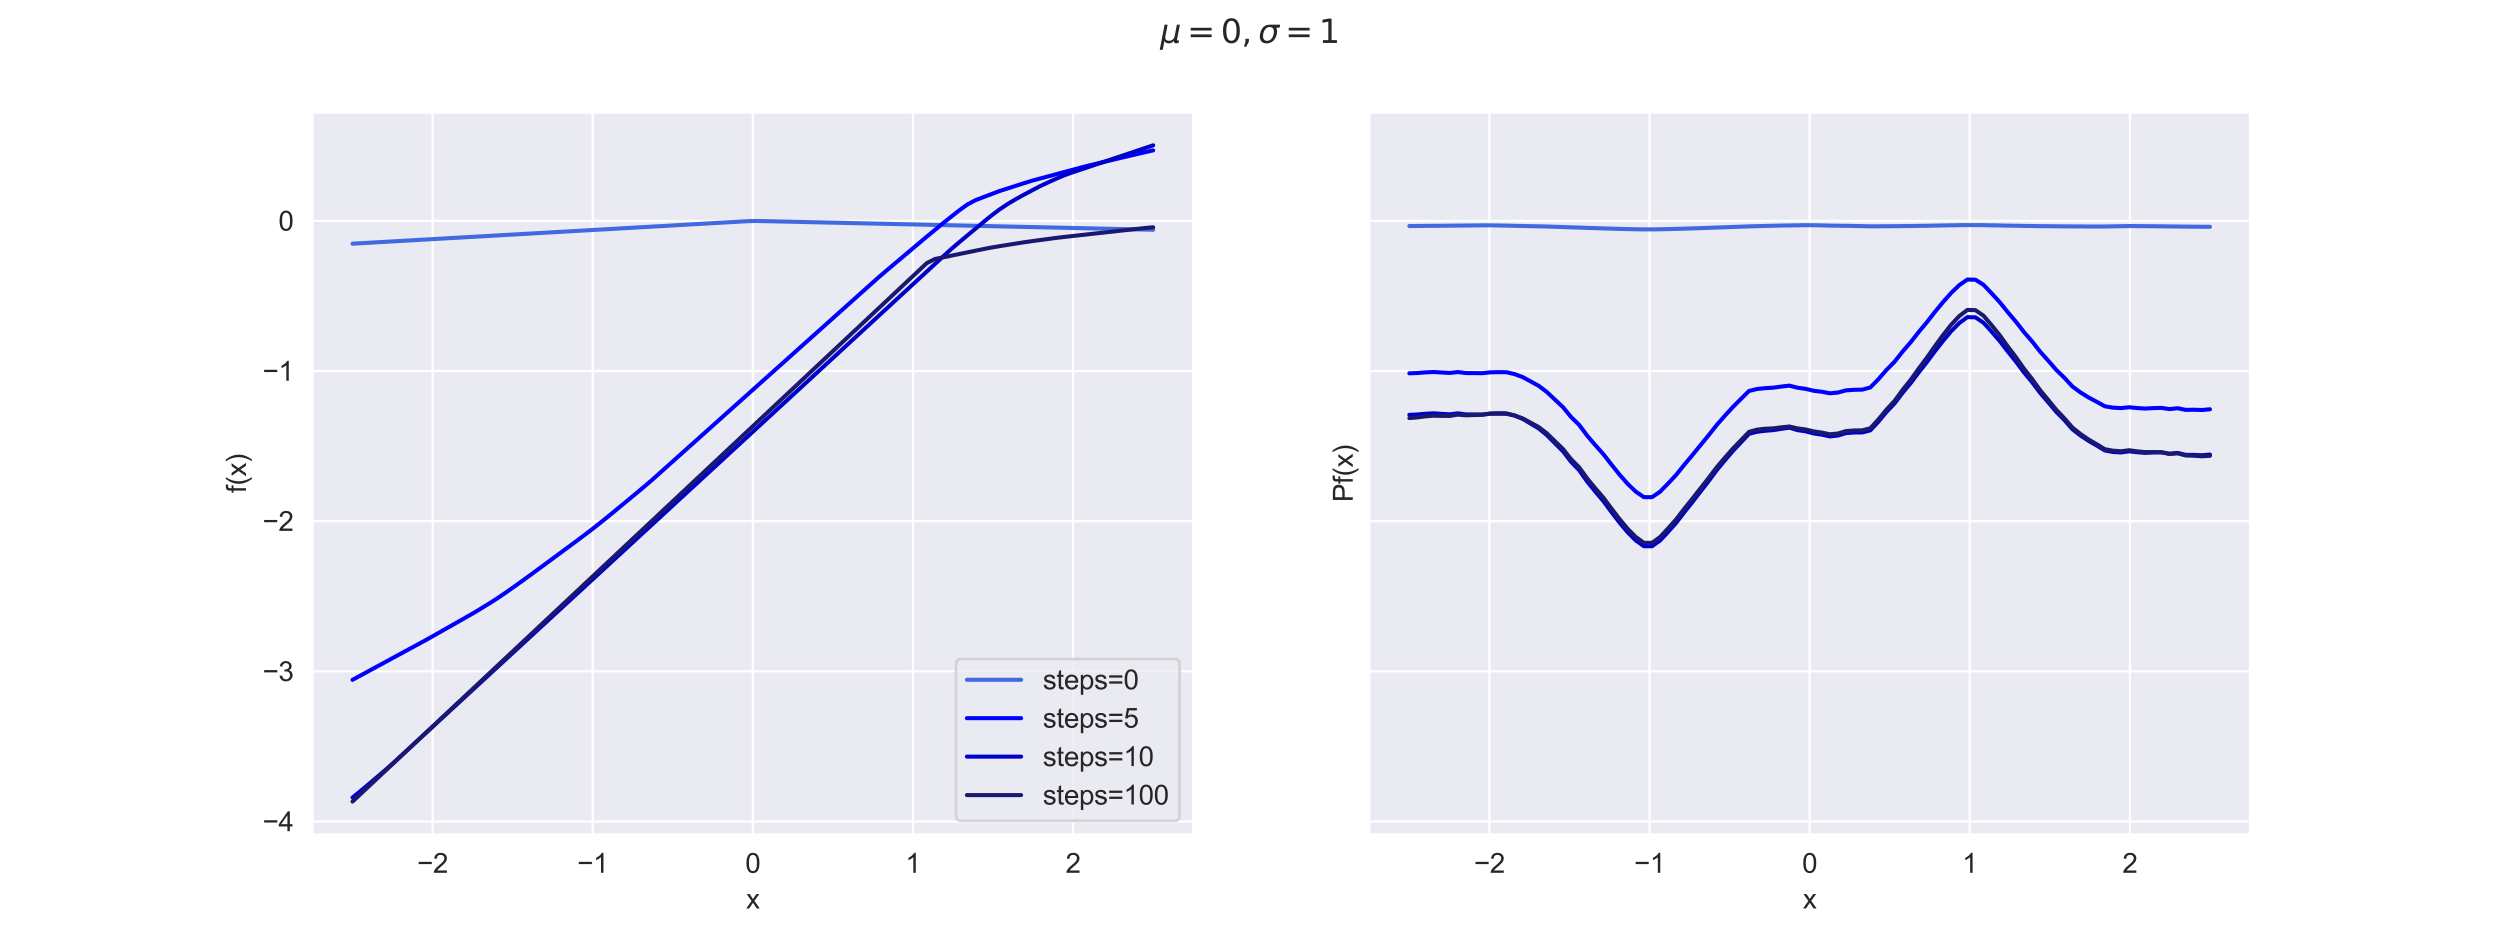 <?xml version="1.0" encoding="utf-8" standalone="no"?>
<!DOCTYPE svg PUBLIC "-//W3C//DTD SVG 1.1//EN"
  "http://www.w3.org/Graphics/SVG/1.1/DTD/svg11.dtd">
<svg xmlns:xlink="http://www.w3.org/1999/xlink" width="921.6pt" height="345.6pt" viewBox="0 0 921.6 345.6" xmlns="http://www.w3.org/2000/svg" version="1.1">
 <defs>
  <style type="text/css">*{stroke-linejoin: round; stroke-linecap: butt}</style>
 </defs>
 <g id="figure_1">
  <g id="patch_1">
   <path d="M 0 345.6 
L 921.6 345.6 
L 921.6 0 
L 0 0 
z
" style="fill: #ffffff"/>
  </g>
  <g id="axes_1">
   <g id="patch_2">
    <path d="M 115.2 307.584 
L 439.855 307.584 
L 439.855 41.472 
L 115.2 41.472 
z
" style="fill: #eaeaf2"/>
   </g>
   <g id="matplotlib.axis_1">
    <g id="xtick_1">
     <g id="line2d_1">
      <path d="M 159.471 307.584 
L 159.471 41.472 
" clip-path="url(#pb5123f10b3)" style="fill: none; stroke: #ffffff; stroke-width: 0.8; stroke-linecap: round"/>
     </g>
     <g id="text_1">
      <!-- −2 -->
      <g style="fill: #262626" transform="translate(153.77 321.742) scale(0.1 -0.1)">
       <defs>
        <path id="ArialMT-2212" d="M 3381 1997 
L 356 1997 
L 356 2522 
L 3381 2522 
L 3381 1997 
z
" transform="scale(0.016)"/>
        <path id="ArialMT-32" d="M 3222 541 
L 3222 0 
L 194 0 
Q 188 203 259 391 
Q 375 700 629 1000 
Q 884 1300 1366 1694 
Q 2113 2306 2375 2664 
Q 2638 3022 2638 3341 
Q 2638 3675 2398 3904 
Q 2159 4134 1775 4134 
Q 1369 4134 1125 3890 
Q 881 3647 878 3216 
L 300 3275 
Q 359 3922 746 4261 
Q 1134 4600 1788 4600 
Q 2447 4600 2831 4234 
Q 3216 3869 3216 3328 
Q 3216 3053 3103 2787 
Q 2991 2522 2730 2228 
Q 2469 1934 1863 1422 
Q 1356 997 1212 845 
Q 1069 694 975 541 
L 3222 541 
z
" transform="scale(0.016)"/>
       </defs>
       <use xlink:href="#ArialMT-2212"/>
       <use xlink:href="#ArialMT-32" transform="translate(58.398 0)"/>
      </g>
     </g>
    </g>
    <g id="xtick_2">
     <g id="line2d_2">
      <path d="M 218.499 307.584 
L 218.499 41.472 
" clip-path="url(#pb5123f10b3)" style="fill: none; stroke: #ffffff; stroke-width: 0.8; stroke-linecap: round"/>
     </g>
     <g id="text_2">
      <!-- −1 -->
      <g style="fill: #262626" transform="translate(212.798 321.742) scale(0.1 -0.1)">
       <defs>
        <path id="ArialMT-31" d="M 2384 0 
L 1822 0 
L 1822 3584 
Q 1619 3391 1289 3197 
Q 959 3003 697 2906 
L 697 3450 
Q 1169 3672 1522 3987 
Q 1875 4303 2022 4600 
L 2384 4600 
L 2384 0 
z
" transform="scale(0.016)"/>
       </defs>
       <use xlink:href="#ArialMT-2212"/>
       <use xlink:href="#ArialMT-31" transform="translate(58.398 0)"/>
      </g>
     </g>
    </g>
    <g id="xtick_3">
     <g id="line2d_3">
      <path d="M 277.527 307.584 
L 277.527 41.472 
" clip-path="url(#pb5123f10b3)" style="fill: none; stroke: #ffffff; stroke-width: 0.8; stroke-linecap: round"/>
     </g>
     <g id="text_3">
      <!-- 0 -->
      <g style="fill: #262626" transform="translate(274.747 321.742) scale(0.1 -0.1)">
       <defs>
        <path id="ArialMT-30" d="M 266 2259 
Q 266 3072 433 3567 
Q 600 4063 929 4331 
Q 1259 4600 1759 4600 
Q 2128 4600 2406 4451 
Q 2684 4303 2865 4023 
Q 3047 3744 3150 3342 
Q 3253 2941 3253 2259 
Q 3253 1453 3087 958 
Q 2922 463 2592 192 
Q 2263 -78 1759 -78 
Q 1097 -78 719 397 
Q 266 969 266 2259 
z
M 844 2259 
Q 844 1131 1108 757 
Q 1372 384 1759 384 
Q 2147 384 2411 759 
Q 2675 1134 2675 2259 
Q 2675 3391 2411 3762 
Q 2147 4134 1753 4134 
Q 1366 4134 1134 3806 
Q 844 3388 844 2259 
z
" transform="scale(0.016)"/>
       </defs>
       <use xlink:href="#ArialMT-30"/>
      </g>
     </g>
    </g>
    <g id="xtick_4">
     <g id="line2d_4">
      <path d="M 336.555 307.584 
L 336.555 41.472 
" clip-path="url(#pb5123f10b3)" style="fill: none; stroke: #ffffff; stroke-width: 0.8; stroke-linecap: round"/>
     </g>
     <g id="text_4">
      <!-- 1 -->
      <g style="fill: #262626" transform="translate(333.775 321.742) scale(0.1 -0.1)">
       <use xlink:href="#ArialMT-31"/>
      </g>
     </g>
    </g>
    <g id="xtick_5">
     <g id="line2d_5">
      <path d="M 395.583 307.584 
L 395.583 41.472 
" clip-path="url(#pb5123f10b3)" style="fill: none; stroke: #ffffff; stroke-width: 0.8; stroke-linecap: round"/>
     </g>
     <g id="text_5">
      <!-- 2 -->
      <g style="fill: #262626" transform="translate(392.803 321.742) scale(0.1 -0.1)">
       <use xlink:href="#ArialMT-32"/>
      </g>
     </g>
    </g>
    <g id="text_6">
     <!-- x -->
     <g style="fill: #262626" transform="translate(275.027 334.887) scale(0.1 -0.1)">
      <defs>
       <path id="ArialMT-78" d="M 47 0 
L 1259 1725 
L 138 3319 
L 841 3319 
L 1350 2541 
Q 1494 2319 1581 2169 
Q 1719 2375 1834 2534 
L 2394 3319 
L 3066 3319 
L 1919 1756 
L 3153 0 
L 2463 0 
L 1781 1031 
L 1600 1309 
L 728 0 
L 47 0 
z
" transform="scale(0.016)"/>
      </defs>
      <use xlink:href="#ArialMT-78"/>
     </g>
    </g>
   </g>
   <g id="matplotlib.axis_2">
    <g id="ytick_1">
     <g id="line2d_6">
      <path d="M 115.2 302.832 
L 439.855 302.832 
" clip-path="url(#pb5123f10b3)" style="fill: none; stroke: #ffffff; stroke-width: 0.8; stroke-linecap: round"/>
     </g>
     <g id="text_7">
      <!-- −4 -->
      <g style="fill: #262626" transform="translate(96.798 306.411) scale(0.1 -0.1)">
       <defs>
        <path id="ArialMT-34" d="M 2069 0 
L 2069 1097 
L 81 1097 
L 81 1613 
L 2172 4581 
L 2631 4581 
L 2631 1613 
L 3250 1613 
L 3250 1097 
L 2631 1097 
L 2631 0 
L 2069 0 
z
M 2069 1613 
L 2069 3678 
L 634 1613 
L 2069 1613 
z
" transform="scale(0.016)"/>
       </defs>
       <use xlink:href="#ArialMT-2212"/>
       <use xlink:href="#ArialMT-34" transform="translate(58.398 0)"/>
      </g>
     </g>
    </g>
    <g id="ytick_2">
     <g id="line2d_7">
      <path d="M 115.2 247.481 
L 439.855 247.481 
" clip-path="url(#pb5123f10b3)" style="fill: none; stroke: #ffffff; stroke-width: 0.8; stroke-linecap: round"/>
     </g>
     <g id="text_8">
      <!-- −3 -->
      <g style="fill: #262626" transform="translate(96.798 251.06) scale(0.1 -0.1)">
       <defs>
        <path id="ArialMT-33" d="M 269 1209 
L 831 1284 
Q 928 806 1161 595 
Q 1394 384 1728 384 
Q 2125 384 2398 659 
Q 2672 934 2672 1341 
Q 2672 1728 2419 1979 
Q 2166 2231 1775 2231 
Q 1616 2231 1378 2169 
L 1441 2663 
Q 1497 2656 1531 2656 
Q 1891 2656 2178 2843 
Q 2466 3031 2466 3422 
Q 2466 3731 2256 3934 
Q 2047 4138 1716 4138 
Q 1388 4138 1169 3931 
Q 950 3725 888 3313 
L 325 3413 
Q 428 3978 793 4289 
Q 1159 4600 1703 4600 
Q 2078 4600 2393 4439 
Q 2709 4278 2876 4000 
Q 3044 3722 3044 3409 
Q 3044 3113 2884 2869 
Q 2725 2625 2413 2481 
Q 2819 2388 3044 2092 
Q 3269 1797 3269 1353 
Q 3269 753 2831 336 
Q 2394 -81 1725 -81 
Q 1122 -81 723 278 
Q 325 638 269 1209 
z
" transform="scale(0.016)"/>
       </defs>
       <use xlink:href="#ArialMT-2212"/>
       <use xlink:href="#ArialMT-33" transform="translate(58.398 0)"/>
      </g>
     </g>
    </g>
    <g id="ytick_3">
     <g id="line2d_8">
      <path d="M 115.2 192.129 
L 439.855 192.129 
" clip-path="url(#pb5123f10b3)" style="fill: none; stroke: #ffffff; stroke-width: 0.8; stroke-linecap: round"/>
     </g>
     <g id="text_9">
      <!-- −2 -->
      <g style="fill: #262626" transform="translate(96.798 195.708) scale(0.1 -0.1)">
       <use xlink:href="#ArialMT-2212"/>
       <use xlink:href="#ArialMT-32" transform="translate(58.398 0)"/>
      </g>
     </g>
    </g>
    <g id="ytick_4">
     <g id="line2d_9">
      <path d="M 115.2 136.777 
L 439.855 136.777 
" clip-path="url(#pb5123f10b3)" style="fill: none; stroke: #ffffff; stroke-width: 0.8; stroke-linecap: round"/>
     </g>
     <g id="text_10">
      <!-- −1 -->
      <g style="fill: #262626" transform="translate(96.798 140.356) scale(0.1 -0.1)">
       <use xlink:href="#ArialMT-2212"/>
       <use xlink:href="#ArialMT-31" transform="translate(58.398 0)"/>
      </g>
     </g>
    </g>
    <g id="ytick_5">
     <g id="line2d_10">
      <path d="M 115.2 81.426 
L 439.855 81.426 
" clip-path="url(#pb5123f10b3)" style="fill: none; stroke: #ffffff; stroke-width: 0.8; stroke-linecap: round"/>
     </g>
     <g id="text_11">
      <!-- 0 -->
      <g style="fill: #262626" transform="translate(102.639 85.005) scale(0.1 -0.1)">
       <use xlink:href="#ArialMT-30"/>
      </g>
     </g>
    </g>
    <g id="text_12">
     <!-- f(x) -->
     <g style="fill: #262626" transform="translate(90.694 181.747) rotate(-90) scale(0.1 -0.1)">
      <defs>
       <path id="ArialMT-66" d="M 556 0 
L 556 2881 
L 59 2881 
L 59 3319 
L 556 3319 
L 556 3672 
Q 556 4006 616 4169 
Q 697 4388 901 4523 
Q 1106 4659 1475 4659 
Q 1713 4659 2000 4603 
L 1916 4113 
Q 1741 4144 1584 4144 
Q 1328 4144 1222 4034 
Q 1116 3925 1116 3625 
L 1116 3319 
L 1763 3319 
L 1763 2881 
L 1116 2881 
L 1116 0 
L 556 0 
z
" transform="scale(0.016)"/>
       <path id="ArialMT-28" d="M 1497 -1347 
Q 1031 -759 709 28 
Q 388 816 388 1659 
Q 388 2403 628 3084 
Q 909 3875 1497 4659 
L 1900 4659 
Q 1522 4009 1400 3731 
Q 1209 3300 1100 2831 
Q 966 2247 966 1656 
Q 966 153 1900 -1347 
L 1497 -1347 
z
" transform="scale(0.016)"/>
       <path id="ArialMT-29" d="M 791 -1347 
L 388 -1347 
Q 1322 153 1322 1656 
Q 1322 2244 1188 2822 
Q 1081 3291 891 3722 
Q 769 4003 388 4659 
L 791 4659 
Q 1378 3875 1659 3084 
Q 1900 2403 1900 1659 
Q 1900 816 1576 28 
Q 1253 -759 791 -1347 
z
" transform="scale(0.016)"/>
      </defs>
      <use xlink:href="#ArialMT-66"/>
      <use xlink:href="#ArialMT-28" transform="translate(27.783 0)"/>
      <use xlink:href="#ArialMT-78" transform="translate(61.084 0)"/>
      <use xlink:href="#ArialMT-29" transform="translate(111.084 0)"/>
     </g>
    </g>
   </g>
   <g id="line2d_11">
    <path d="M 129.957 89.832 
L 132.938 89.662 
L 135.919 89.492 
L 138.901 89.322 
L 141.882 89.153 
L 144.863 88.983 
L 147.844 88.813 
L 150.826 88.643 
L 153.807 88.473 
L 156.788 88.304 
L 159.769 88.134 
L 162.75 87.964 
L 165.732 87.794 
L 168.713 87.624 
L 171.694 87.454 
L 174.675 87.285 
L 177.656 87.115 
L 180.638 86.945 
L 183.619 86.775 
L 186.6 86.605 
L 189.581 86.435 
L 192.563 86.266 
L 195.544 86.096 
L 198.525 85.926 
L 201.506 85.756 
L 204.487 85.586 
L 207.469 85.417 
L 210.45 85.247 
L 213.431 85.077 
L 216.412 84.907 
L 219.394 84.737 
L 222.375 84.567 
L 225.356 84.398 
L 228.337 84.228 
L 231.318 84.058 
L 234.3 83.888 
L 237.281 83.718 
L 240.262 83.549 
L 243.243 83.379 
L 246.224 83.209 
L 249.206 83.039 
L 252.187 82.869 
L 255.168 82.699 
L 258.149 82.53 
L 261.131 82.36 
L 264.112 82.19 
L 267.093 82.02 
L 270.074 81.85 
L 273.055 81.68 
L 276.037 81.511 
L 279.018 81.459 
L 281.999 81.525 
L 284.98 81.591 
L 287.962 81.657 
L 290.943 81.723 
L 293.924 81.789 
L 296.905 81.855 
L 299.886 81.922 
L 302.868 81.988 
L 305.849 82.054 
L 308.83 82.12 
L 311.811 82.186 
L 314.792 82.252 
L 317.774 82.318 
L 320.755 82.384 
L 323.736 82.45 
L 326.717 82.517 
L 329.699 82.583 
L 332.68 82.649 
L 335.661 82.715 
L 338.642 82.781 
L 341.623 82.847 
L 344.605 82.913 
L 347.586 82.979 
L 350.567 83.045 
L 353.548 83.112 
L 356.53 83.178 
L 359.511 83.244 
L 362.492 83.31 
L 365.473 83.376 
L 368.454 83.442 
L 371.436 83.508 
L 374.417 83.574 
L 377.398 83.64 
L 380.379 83.707 
L 383.36 83.773 
L 386.342 83.839 
L 389.323 83.905 
L 392.304 83.971 
L 395.285 84.037 
L 398.267 84.103 
L 401.248 84.169 
L 404.229 84.235 
L 407.21 84.302 
L 410.191 84.368 
L 413.173 84.434 
L 416.154 84.5 
L 419.135 84.566 
L 422.116 84.632 
L 425.098 84.698 
" clip-path="url(#pb5123f10b3)" style="fill: none; stroke: #4169e1; stroke-width: 1.5; stroke-linecap: round"/>
   </g>
   <g id="line2d_12">
    <path d="M 129.957 250.605 
L 132.938 248.991 
L 135.919 247.376 
L 138.901 245.76 
L 141.882 244.143 
L 144.863 242.526 
L 147.844 240.91 
L 150.826 239.293 
L 153.807 237.677 
L 156.788 236.06 
L 159.769 234.392 
L 162.75 232.699 
L 165.732 231.006 
L 168.713 229.313 
L 171.694 227.619 
L 174.675 225.924 
L 177.656 224.117 
L 180.638 222.288 
L 183.619 220.369 
L 186.6 218.348 
L 189.581 216.244 
L 192.563 214.108 
L 195.544 211.953 
L 198.525 209.757 
L 201.506 207.561 
L 204.487 205.366 
L 207.469 203.17 
L 210.45 200.974 
L 213.431 198.765 
L 216.412 196.521 
L 219.394 194.219 
L 222.375 191.86 
L 225.356 189.438 
L 228.337 186.98 
L 231.318 184.522 
L 234.3 182.052 
L 237.281 179.561 
L 240.262 177.023 
L 243.243 174.357 
L 246.224 171.69 
L 249.206 169.023 
L 252.187 166.357 
L 255.168 163.69 
L 258.149 161.023 
L 261.131 158.357 
L 264.112 155.69 
L 267.093 153.023 
L 270.074 150.356 
L 273.055 147.69 
L 276.037 145.023 
L 279.018 142.356 
L 281.999 139.69 
L 284.98 137.023 
L 287.962 134.356 
L 290.943 131.69 
L 293.924 129.023 
L 296.905 126.356 
L 299.886 123.69 
L 302.868 121.023 
L 305.849 118.356 
L 308.83 115.69 
L 311.811 113.023 
L 314.792 110.356 
L 317.774 107.689 
L 320.755 105.023 
L 323.736 102.356 
L 326.717 99.811 
L 329.699 97.299 
L 332.68 94.786 
L 335.661 92.274 
L 338.642 89.761 
L 341.623 87.249 
L 344.605 84.791 
L 347.586 82.338 
L 350.567 79.946 
L 353.548 77.6 
L 356.53 75.446 
L 359.511 73.84 
L 362.492 72.679 
L 365.473 71.553 
L 368.454 70.427 
L 371.436 69.472 
L 374.417 68.518 
L 377.398 67.564 
L 380.379 66.624 
L 383.36 65.824 
L 386.342 65.024 
L 389.323 64.223 
L 392.304 63.423 
L 395.285 62.623 
L 398.267 61.822 
L 401.248 61.041 
L 404.229 60.327 
L 407.21 59.616 
L 410.191 58.913 
L 413.173 58.21 
L 416.154 57.508 
L 419.135 56.805 
L 422.116 56.102 
L 425.098 55.432 
" clip-path="url(#pb5123f10b3)" style="fill: none; stroke: #0000ff; stroke-width: 1.5; stroke-linecap: round"/>
   </g>
   <g id="line2d_13">
    <path d="M 129.957 294.005 
L 132.938 291.562 
L 135.919 289.067 
L 138.901 286.531 
L 141.882 283.995 
L 144.863 281.369 
L 147.844 278.623 
L 150.826 275.877 
L 153.807 273.131 
L 156.788 270.384 
L 159.769 267.638 
L 162.75 264.892 
L 165.732 262.146 
L 168.713 259.4 
L 171.694 256.653 
L 174.675 253.907 
L 177.656 251.161 
L 180.638 248.415 
L 183.619 245.668 
L 186.6 242.922 
L 189.581 240.176 
L 192.563 237.43 
L 195.544 234.684 
L 198.525 231.937 
L 201.506 229.191 
L 204.487 226.445 
L 207.469 223.699 
L 210.45 220.952 
L 213.431 218.206 
L 216.412 215.46 
L 219.394 212.714 
L 222.375 209.968 
L 225.356 207.221 
L 228.337 204.475 
L 231.318 201.729 
L 234.3 198.983 
L 237.281 196.236 
L 240.262 193.49 
L 243.243 190.744 
L 246.224 187.998 
L 249.206 185.252 
L 252.187 182.505 
L 255.168 179.759 
L 258.149 177.013 
L 261.131 174.267 
L 264.112 171.52 
L 267.093 168.774 
L 270.074 166.028 
L 273.055 163.282 
L 276.037 160.536 
L 279.018 157.789 
L 281.999 155.043 
L 284.98 152.297 
L 287.962 149.551 
L 290.943 146.804 
L 293.924 144.058 
L 296.905 141.312 
L 299.886 138.566 
L 302.868 135.82 
L 305.849 133.074 
L 308.83 130.328 
L 311.811 127.582 
L 314.792 124.836 
L 317.774 122.091 
L 320.755 119.345 
L 323.736 116.599 
L 326.717 113.853 
L 329.699 111.108 
L 332.68 108.362 
L 335.661 105.616 
L 338.642 102.87 
L 341.623 100.124 
L 344.605 97.379 
L 347.586 94.633 
L 350.567 91.887 
L 353.548 89.351 
L 356.53 86.865 
L 359.511 84.38 
L 362.492 81.894 
L 365.473 79.455 
L 368.454 77.216 
L 371.436 75.232 
L 374.417 73.44 
L 377.398 71.797 
L 380.379 70.222 
L 383.36 68.647 
L 386.342 67.26 
L 389.323 65.9 
L 392.304 64.629 
L 395.285 63.574 
L 398.267 62.573 
L 401.248 61.573 
L 404.229 60.572 
L 407.21 59.572 
L 410.191 58.571 
L 413.173 57.57 
L 416.154 56.57 
L 419.135 55.569 
L 422.116 54.569 
L 425.098 53.568 
" clip-path="url(#pb5123f10b3)" style="fill: none; stroke: #0000cd; stroke-width: 1.5; stroke-linecap: round"/>
   </g>
   <g id="line2d_14">
    <path d="M 129.957 295.488 
L 132.938 292.693 
L 135.919 289.897 
L 138.901 287.102 
L 141.882 284.306 
L 144.863 281.511 
L 147.844 278.715 
L 150.826 275.92 
L 153.807 273.124 
L 156.788 270.329 
L 159.769 267.534 
L 162.75 264.738 
L 165.732 261.943 
L 168.713 259.147 
L 171.694 256.352 
L 174.675 253.556 
L 177.656 250.761 
L 180.638 247.965 
L 183.619 245.17 
L 186.6 242.375 
L 189.581 239.579 
L 192.563 236.784 
L 195.544 233.988 
L 198.525 231.193 
L 201.506 228.397 
L 204.487 225.602 
L 207.469 222.806 
L 210.45 220.011 
L 213.431 217.215 
L 216.412 214.42 
L 219.394 211.625 
L 222.375 208.829 
L 225.356 206.034 
L 228.337 203.238 
L 231.318 200.443 
L 234.3 197.647 
L 237.281 194.852 
L 240.262 192.056 
L 243.243 189.261 
L 246.224 186.466 
L 249.206 183.67 
L 252.187 180.875 
L 255.168 178.079 
L 258.149 175.284 
L 261.131 172.488 
L 264.112 169.693 
L 267.093 166.897 
L 270.074 164.102 
L 273.055 161.307 
L 276.037 158.511 
L 279.018 155.716 
L 281.999 152.92 
L 284.98 150.125 
L 287.962 147.329 
L 290.943 144.534 
L 293.924 141.738 
L 296.905 138.943 
L 299.886 136.147 
L 302.868 133.352 
L 305.849 130.557 
L 308.83 127.761 
L 311.811 124.966 
L 314.792 122.17 
L 317.774 119.375 
L 320.755 116.579 
L 323.736 113.784 
L 326.717 110.988 
L 329.699 108.193 
L 332.68 105.398 
L 335.661 102.602 
L 338.642 99.807 
L 341.623 97.011 
L 344.605 95.491 
L 347.586 94.881 
L 350.567 94.271 
L 353.548 93.661 
L 356.53 93.05 
L 359.511 92.44 
L 362.492 91.83 
L 365.473 91.252 
L 368.454 90.753 
L 371.436 90.276 
L 374.417 89.799 
L 377.398 89.322 
L 380.379 88.901 
L 383.36 88.502 
L 386.342 88.104 
L 389.323 87.705 
L 392.304 87.347 
L 395.285 87.016 
L 398.267 86.686 
L 401.248 86.355 
L 404.229 86.025 
L 407.21 85.694 
L 410.191 85.364 
L 413.173 85.033 
L 416.154 84.703 
L 419.135 84.372 
L 422.116 84.053 
L 425.098 83.786 
" clip-path="url(#pb5123f10b3)" style="fill: none; stroke: #191970; stroke-width: 1.5; stroke-linecap: round"/>
   </g>
   <g id="patch_3">
    <path d="M 115.2 307.584 
L 115.2 41.472 
" style="fill: none; stroke: #ffffff; stroke-width: 0.8; stroke-linejoin: miter; stroke-linecap: square"/>
   </g>
   <g id="patch_4">
    <path d="M 439.855 307.584 
L 439.855 41.472 
" style="fill: none; stroke: #ffffff; stroke-width: 0.8; stroke-linejoin: miter; stroke-linecap: square"/>
   </g>
   <g id="patch_5">
    <path d="M 115.2 307.584 
L 439.855 307.584 
" style="fill: none; stroke: #ffffff; stroke-width: 0.8; stroke-linejoin: miter; stroke-linecap: square"/>
   </g>
   <g id="patch_6">
    <path d="M 115.2 41.472 
L 439.855 41.472 
" style="fill: none; stroke: #ffffff; stroke-width: 0.8; stroke-linejoin: miter; stroke-linecap: square"/>
   </g>
   <g id="legend_1">
    <g id="patch_7">
     <path d="M 354.431 302.584 
L 432.855 302.584 
Q 434.855 302.584 434.855 300.584 
L 434.855 244.914 
Q 434.855 242.914 432.855 242.914 
L 354.431 242.914 
Q 352.431 242.914 352.431 244.914 
L 352.431 300.584 
Q 352.431 302.584 354.431 302.584 
z
" style="fill: #eaeaf2; opacity: 0.8; stroke: #cccccc; stroke-linejoin: miter"/>
    </g>
    <g id="line2d_15">
     <path d="M 356.431 250.601 
L 366.431 250.601 
L 376.431 250.601 
" style="fill: none; stroke: #4169e1; stroke-width: 1.5; stroke-linecap: round"/>
    </g>
    <g id="text_13">
     <!-- steps=0 -->
     <g style="fill: #262626" transform="translate(384.431 254.101) scale(0.1 -0.1)">
      <defs>
       <path id="ArialMT-73" d="M 197 991 
L 753 1078 
Q 800 744 1014 566 
Q 1228 388 1613 388 
Q 2000 388 2187 545 
Q 2375 703 2375 916 
Q 2375 1106 2209 1216 
Q 2094 1291 1634 1406 
Q 1016 1563 777 1677 
Q 538 1791 414 1992 
Q 291 2194 291 2438 
Q 291 2659 392 2848 
Q 494 3038 669 3163 
Q 800 3259 1026 3326 
Q 1253 3394 1513 3394 
Q 1903 3394 2198 3281 
Q 2494 3169 2634 2976 
Q 2775 2784 2828 2463 
L 2278 2388 
Q 2241 2644 2061 2787 
Q 1881 2931 1553 2931 
Q 1166 2931 1000 2803 
Q 834 2675 834 2503 
Q 834 2394 903 2306 
Q 972 2216 1119 2156 
Q 1203 2125 1616 2013 
Q 2213 1853 2448 1751 
Q 2684 1650 2818 1456 
Q 2953 1263 2953 975 
Q 2953 694 2789 445 
Q 2625 197 2315 61 
Q 2006 -75 1616 -75 
Q 969 -75 630 194 
Q 291 463 197 991 
z
" transform="scale(0.016)"/>
       <path id="ArialMT-74" d="M 1650 503 
L 1731 6 
Q 1494 -44 1306 -44 
Q 1000 -44 831 53 
Q 663 150 594 308 
Q 525 466 525 972 
L 525 2881 
L 113 2881 
L 113 3319 
L 525 3319 
L 525 4141 
L 1084 4478 
L 1084 3319 
L 1650 3319 
L 1650 2881 
L 1084 2881 
L 1084 941 
Q 1084 700 1114 631 
Q 1144 563 1211 522 
Q 1278 481 1403 481 
Q 1497 481 1650 503 
z
" transform="scale(0.016)"/>
       <path id="ArialMT-65" d="M 2694 1069 
L 3275 997 
Q 3138 488 2766 206 
Q 2394 -75 1816 -75 
Q 1088 -75 661 373 
Q 234 822 234 1631 
Q 234 2469 665 2931 
Q 1097 3394 1784 3394 
Q 2450 3394 2872 2941 
Q 3294 2488 3294 1666 
Q 3294 1616 3291 1516 
L 816 1516 
Q 847 969 1125 678 
Q 1403 388 1819 388 
Q 2128 388 2347 550 
Q 2566 713 2694 1069 
z
M 847 1978 
L 2700 1978 
Q 2663 2397 2488 2606 
Q 2219 2931 1791 2931 
Q 1403 2931 1139 2672 
Q 875 2413 847 1978 
z
" transform="scale(0.016)"/>
       <path id="ArialMT-70" d="M 422 -1272 
L 422 3319 
L 934 3319 
L 934 2888 
Q 1116 3141 1344 3267 
Q 1572 3394 1897 3394 
Q 2322 3394 2647 3175 
Q 2972 2956 3137 2557 
Q 3303 2159 3303 1684 
Q 3303 1175 3120 767 
Q 2938 359 2589 142 
Q 2241 -75 1856 -75 
Q 1575 -75 1351 44 
Q 1128 163 984 344 
L 984 -1272 
L 422 -1272 
z
M 931 1641 
Q 931 1000 1190 694 
Q 1450 388 1819 388 
Q 2194 388 2461 705 
Q 2728 1022 2728 1688 
Q 2728 2322 2467 2637 
Q 2206 2953 1844 2953 
Q 1484 2953 1207 2617 
Q 931 2281 931 1641 
z
" transform="scale(0.016)"/>
       <path id="ArialMT-3d" d="M 3381 2694 
L 356 2694 
L 356 3219 
L 3381 3219 
L 3381 2694 
z
M 3381 1303 
L 356 1303 
L 356 1828 
L 3381 1828 
L 3381 1303 
z
" transform="scale(0.016)"/>
      </defs>
      <use xlink:href="#ArialMT-73"/>
      <use xlink:href="#ArialMT-74" transform="translate(50 0)"/>
      <use xlink:href="#ArialMT-65" transform="translate(77.783 0)"/>
      <use xlink:href="#ArialMT-70" transform="translate(133.398 0)"/>
      <use xlink:href="#ArialMT-73" transform="translate(189.014 0)"/>
      <use xlink:href="#ArialMT-3d" transform="translate(239.014 0)"/>
      <use xlink:href="#ArialMT-30" transform="translate(297.412 0)"/>
     </g>
    </g>
    <g id="line2d_16">
     <path d="M 356.431 264.747 
L 366.431 264.747 
L 376.431 264.747 
" style="fill: none; stroke: #0000ff; stroke-width: 1.5; stroke-linecap: round"/>
    </g>
    <g id="text_14">
     <!-- steps=5 -->
     <g style="fill: #262626" transform="translate(384.431 268.247) scale(0.1 -0.1)">
      <defs>
       <path id="ArialMT-35" d="M 266 1200 
L 856 1250 
Q 922 819 1161 601 
Q 1400 384 1738 384 
Q 2144 384 2425 690 
Q 2706 997 2706 1503 
Q 2706 1984 2436 2262 
Q 2166 2541 1728 2541 
Q 1456 2541 1237 2417 
Q 1019 2294 894 2097 
L 366 2166 
L 809 4519 
L 3088 4519 
L 3088 3981 
L 1259 3981 
L 1013 2750 
Q 1425 3038 1878 3038 
Q 2478 3038 2890 2622 
Q 3303 2206 3303 1553 
Q 3303 931 2941 478 
Q 2500 -78 1738 -78 
Q 1113 -78 717 272 
Q 322 622 266 1200 
z
" transform="scale(0.016)"/>
      </defs>
      <use xlink:href="#ArialMT-73"/>
      <use xlink:href="#ArialMT-74" transform="translate(50 0)"/>
      <use xlink:href="#ArialMT-65" transform="translate(77.783 0)"/>
      <use xlink:href="#ArialMT-70" transform="translate(133.398 0)"/>
      <use xlink:href="#ArialMT-73" transform="translate(189.014 0)"/>
      <use xlink:href="#ArialMT-3d" transform="translate(239.014 0)"/>
      <use xlink:href="#ArialMT-35" transform="translate(297.412 0)"/>
     </g>
    </g>
    <g id="line2d_17">
     <path d="M 356.431 278.921 
L 366.431 278.921 
L 376.431 278.921 
" style="fill: none; stroke: #0000cd; stroke-width: 1.5; stroke-linecap: round"/>
    </g>
    <g id="text_15">
     <!-- steps=10 -->
     <g style="fill: #262626" transform="translate(384.431 282.421) scale(0.1 -0.1)">
      <use xlink:href="#ArialMT-73"/>
      <use xlink:href="#ArialMT-74" transform="translate(50 0)"/>
      <use xlink:href="#ArialMT-65" transform="translate(77.783 0)"/>
      <use xlink:href="#ArialMT-70" transform="translate(133.398 0)"/>
      <use xlink:href="#ArialMT-73" transform="translate(189.014 0)"/>
      <use xlink:href="#ArialMT-3d" transform="translate(239.014 0)"/>
      <use xlink:href="#ArialMT-31" transform="translate(297.412 0)"/>
      <use xlink:href="#ArialMT-30" transform="translate(353.027 0)"/>
     </g>
    </g>
    <g id="line2d_18">
     <path d="M 356.431 293.096 
L 366.431 293.096 
L 376.431 293.096 
" style="fill: none; stroke: #191970; stroke-width: 1.5; stroke-linecap: round"/>
    </g>
    <g id="text_16">
     <!-- steps=100 -->
     <g style="fill: #262626" transform="translate(384.431 296.596) scale(0.1 -0.1)">
      <use xlink:href="#ArialMT-73"/>
      <use xlink:href="#ArialMT-74" transform="translate(50 0)"/>
      <use xlink:href="#ArialMT-65" transform="translate(77.783 0)"/>
      <use xlink:href="#ArialMT-70" transform="translate(133.398 0)"/>
      <use xlink:href="#ArialMT-73" transform="translate(189.014 0)"/>
      <use xlink:href="#ArialMT-3d" transform="translate(239.014 0)"/>
      <use xlink:href="#ArialMT-31" transform="translate(297.412 0)"/>
      <use xlink:href="#ArialMT-30" transform="translate(353.027 0)"/>
      <use xlink:href="#ArialMT-30" transform="translate(408.643 0)"/>
     </g>
    </g>
   </g>
  </g>
  <g id="axes_2">
   <g id="patch_8">
    <path d="M 504.785 307.584 
L 829.44 307.584 
L 829.44 41.472 
L 504.785 41.472 
z
" style="fill: #eaeaf2"/>
   </g>
   <g id="matplotlib.axis_3">
    <g id="xtick_6">
     <g id="line2d_19">
      <path d="M 549.057 307.584 
L 549.057 41.472 
" clip-path="url(#p2a932db3bd)" style="fill: none; stroke: #ffffff; stroke-width: 0.8; stroke-linecap: round"/>
     </g>
     <g id="text_17">
      <!-- −2 -->
      <g style="fill: #262626" transform="translate(543.356 321.742) scale(0.1 -0.1)">
       <use xlink:href="#ArialMT-2212"/>
       <use xlink:href="#ArialMT-32" transform="translate(58.398 0)"/>
      </g>
     </g>
    </g>
    <g id="xtick_7">
     <g id="line2d_20">
      <path d="M 608.085 307.584 
L 608.085 41.472 
" clip-path="url(#p2a932db3bd)" style="fill: none; stroke: #ffffff; stroke-width: 0.8; stroke-linecap: round"/>
     </g>
     <g id="text_18">
      <!-- −1 -->
      <g style="fill: #262626" transform="translate(602.384 321.742) scale(0.1 -0.1)">
       <use xlink:href="#ArialMT-2212"/>
       <use xlink:href="#ArialMT-31" transform="translate(58.398 0)"/>
      </g>
     </g>
    </g>
    <g id="xtick_8">
     <g id="line2d_21">
      <path d="M 667.113 307.584 
L 667.113 41.472 
" clip-path="url(#p2a932db3bd)" style="fill: none; stroke: #ffffff; stroke-width: 0.8; stroke-linecap: round"/>
     </g>
     <g id="text_19">
      <!-- 0 -->
      <g style="fill: #262626" transform="translate(664.332 321.742) scale(0.1 -0.1)">
       <use xlink:href="#ArialMT-30"/>
      </g>
     </g>
    </g>
    <g id="xtick_9">
     <g id="line2d_22">
      <path d="M 726.141 307.584 
L 726.141 41.472 
" clip-path="url(#p2a932db3bd)" style="fill: none; stroke: #ffffff; stroke-width: 0.8; stroke-linecap: round"/>
     </g>
     <g id="text_20">
      <!-- 1 -->
      <g style="fill: #262626" transform="translate(723.36 321.742) scale(0.1 -0.1)">
       <use xlink:href="#ArialMT-31"/>
      </g>
     </g>
    </g>
    <g id="xtick_10">
     <g id="line2d_23">
      <path d="M 785.169 307.584 
L 785.169 41.472 
" clip-path="url(#p2a932db3bd)" style="fill: none; stroke: #ffffff; stroke-width: 0.8; stroke-linecap: round"/>
     </g>
     <g id="text_21">
      <!-- 2 -->
      <g style="fill: #262626" transform="translate(782.388 321.742) scale(0.1 -0.1)">
       <use xlink:href="#ArialMT-32"/>
      </g>
     </g>
    </g>
    <g id="text_22">
     <!-- x -->
     <g style="fill: #262626" transform="translate(664.613 334.887) scale(0.1 -0.1)">
      <use xlink:href="#ArialMT-78"/>
     </g>
    </g>
   </g>
   <g id="matplotlib.axis_4">
    <g id="ytick_6">
     <g id="line2d_24">
      <path d="M 504.785 302.832 
L 829.44 302.832 
" clip-path="url(#p2a932db3bd)" style="fill: none; stroke: #ffffff; stroke-width: 0.8; stroke-linecap: round"/>
     </g>
    </g>
    <g id="ytick_7">
     <g id="line2d_25">
      <path d="M 504.785 247.481 
L 829.44 247.481 
" clip-path="url(#p2a932db3bd)" style="fill: none; stroke: #ffffff; stroke-width: 0.8; stroke-linecap: round"/>
     </g>
    </g>
    <g id="ytick_8">
     <g id="line2d_26">
      <path d="M 504.785 192.129 
L 829.44 192.129 
" clip-path="url(#p2a932db3bd)" style="fill: none; stroke: #ffffff; stroke-width: 0.8; stroke-linecap: round"/>
     </g>
    </g>
    <g id="ytick_9">
     <g id="line2d_27">
      <path d="M 504.785 136.777 
L 829.44 136.777 
" clip-path="url(#p2a932db3bd)" style="fill: none; stroke: #ffffff; stroke-width: 0.8; stroke-linecap: round"/>
     </g>
    </g>
    <g id="ytick_10">
     <g id="line2d_28">
      <path d="M 504.785 81.426 
L 829.44 81.426 
" clip-path="url(#p2a932db3bd)" style="fill: none; stroke: #ffffff; stroke-width: 0.8; stroke-linecap: round"/>
     </g>
    </g>
    <g id="text_23">
     <!-- Pf(x) -->
     <g style="fill: #262626" transform="translate(498.681 185.082) rotate(-90) scale(0.1 -0.1)">
      <defs>
       <path id="ArialMT-50" d="M 494 0 
L 494 4581 
L 2222 4581 
Q 2678 4581 2919 4538 
Q 3256 4481 3484 4323 
Q 3713 4166 3852 3881 
Q 3991 3597 3991 3256 
Q 3991 2672 3619 2267 
Q 3247 1863 2275 1863 
L 1100 1863 
L 1100 0 
L 494 0 
z
M 1100 2403 
L 2284 2403 
Q 2872 2403 3119 2622 
Q 3366 2841 3366 3238 
Q 3366 3525 3220 3729 
Q 3075 3934 2838 4000 
Q 2684 4041 2272 4041 
L 1100 4041 
L 1100 2403 
z
" transform="scale(0.016)"/>
      </defs>
      <use xlink:href="#ArialMT-50"/>
      <use xlink:href="#ArialMT-66" transform="translate(66.699 0)"/>
      <use xlink:href="#ArialMT-28" transform="translate(94.482 0)"/>
      <use xlink:href="#ArialMT-78" transform="translate(127.783 0)"/>
      <use xlink:href="#ArialMT-29" transform="translate(177.783 0)"/>
     </g>
    </g>
   </g>
   <g id="line2d_29">
    <path d="M 519.542 83.326 
L 522.524 83.301 
L 525.505 83.263 
L 528.486 83.245 
L 531.467 83.222 
L 534.449 83.193 
L 537.43 83.153 
L 540.411 83.137 
L 543.392 83.105 
L 546.373 83.068 
L 549.355 83.064 
L 552.336 83.122 
L 555.317 83.169 
L 558.298 83.238 
L 561.28 83.305 
L 564.261 83.373 
L 567.242 83.429 
L 570.223 83.504 
L 573.204 83.599 
L 576.186 83.696 
L 579.167 83.809 
L 582.148 83.898 
L 585.129 84.009 
L 588.11 84.102 
L 591.092 84.195 
L 594.073 84.287 
L 597.054 84.379 
L 600.035 84.456 
L 603.017 84.521 
L 605.998 84.564 
L 608.979 84.566 
L 611.96 84.522 
L 614.941 84.455 
L 617.923 84.378 
L 620.904 84.288 
L 623.885 84.194 
L 626.866 84.1 
L 629.848 83.99 
L 632.829 83.879 
L 635.81 83.778 
L 638.791 83.665 
L 641.772 83.561 
L 644.754 83.446 
L 647.735 83.367 
L 650.716 83.284 
L 653.697 83.217 
L 656.678 83.157 
L 659.66 83.106 
L 662.641 83.055 
L 665.622 83.012 
L 668.603 83.023 
L 671.585 83.091 
L 674.566 83.162 
L 677.547 83.209 
L 680.528 83.239 
L 683.509 83.295 
L 686.491 83.366 
L 689.472 83.43 
L 692.453 83.413 
L 695.434 83.393 
L 698.416 83.377 
L 701.397 83.341 
L 704.378 83.309 
L 707.359 83.263 
L 710.34 83.219 
L 713.322 83.165 
L 716.303 83.111 
L 719.284 83.056 
L 722.265 83.009 
L 725.246 82.972 
L 728.228 82.973 
L 731.209 83.006 
L 734.19 83.06 
L 737.171 83.114 
L 740.153 83.171 
L 743.134 83.221 
L 746.115 83.274 
L 749.096 83.316 
L 752.077 83.36 
L 755.059 83.391 
L 758.04 83.419 
L 761.021 83.442 
L 764.002 83.463 
L 766.984 83.478 
L 769.965 83.494 
L 772.946 83.494 
L 775.927 83.488 
L 778.908 83.437 
L 781.89 83.393 
L 784.871 83.326 
L 787.852 83.34 
L 790.833 83.37 
L 793.814 83.4 
L 796.796 83.429 
L 799.777 83.471 
L 802.758 83.496 
L 805.739 83.54 
L 808.721 83.57 
L 811.702 83.59 
L 814.683 83.603 
" clip-path="url(#p2a932db3bd)" style="fill: none; stroke: #4169e1; stroke-width: 1.5; stroke-linecap: round"/>
   </g>
   <g id="line2d_30">
    <path d="M 519.542 137.628 
L 522.524 137.504 
L 525.505 137.274 
L 528.486 137.138 
L 531.467 137.31 
L 534.449 137.481 
L 537.43 137.152 
L 540.411 137.524 
L 543.392 137.54 
L 546.373 137.581 
L 549.355 137.262 
L 552.336 137.194 
L 555.317 137.214 
L 558.298 137.898 
L 561.28 138.997 
L 564.261 140.604 
L 567.242 142.248 
L 570.223 144.509 
L 573.204 147.309 
L 576.186 150.101 
L 579.167 153.733 
L 582.148 156.645 
L 585.129 160.633 
L 588.11 164.119 
L 591.092 167.455 
L 594.073 171.294 
L 597.054 175.002 
L 600.035 178.399 
L 603.017 181.233 
L 605.998 183.259 
L 608.979 183.279 
L 611.96 181.265 
L 614.941 178.221 
L 617.923 175.029 
L 620.904 171.318 
L 623.885 167.777 
L 626.866 164.1 
L 629.848 160.489 
L 632.829 156.703 
L 635.81 153.312 
L 638.791 150.062 
L 641.772 147.081 
L 644.754 144.13 
L 647.735 143.397 
L 650.716 143.088 
L 653.697 142.91 
L 656.678 142.5 
L 659.66 142.157 
L 662.641 142.933 
L 665.622 143.344 
L 668.603 144.05 
L 671.585 144.42 
L 674.566 144.983 
L 677.547 144.701 
L 680.528 143.9 
L 683.509 143.695 
L 686.491 143.637 
L 689.472 142.832 
L 692.453 139.789 
L 695.434 136.359 
L 698.416 133.342 
L 701.397 129.564 
L 704.378 126.139 
L 707.359 122.33 
L 710.34 118.76 
L 713.322 114.941 
L 716.303 111.329 
L 719.284 107.968 
L 722.265 105.109 
L 725.246 103.047 
L 728.228 103.113 
L 731.209 105.004 
L 734.19 108.136 
L 737.171 111.393 
L 740.153 115.084 
L 743.134 118.578 
L 746.115 122.414 
L 749.096 125.838 
L 752.077 129.643 
L 755.059 132.962 
L 758.04 136.375 
L 761.021 139.276 
L 764.002 142.502 
L 766.984 144.683 
L 769.965 146.54 
L 772.946 148.117 
L 775.927 149.772 
L 778.908 150.277 
L 781.89 150.443 
L 784.871 150.124 
L 787.852 150.427 
L 790.833 150.61 
L 793.814 150.436 
L 796.796 150.371 
L 799.777 150.812 
L 802.758 150.478 
L 805.739 151.098 
L 808.721 151.042 
L 811.702 151.145 
L 814.683 150.875 
" clip-path="url(#p2a932db3bd)" style="fill: none; stroke: #0000ff; stroke-width: 1.5; stroke-linecap: round"/>
   </g>
   <g id="line2d_31">
    <path d="M 519.542 152.92 
L 522.524 152.792 
L 525.505 152.533 
L 528.486 152.361 
L 531.467 152.566 
L 534.449 152.738 
L 537.43 152.362 
L 540.411 152.782 
L 543.392 152.777 
L 546.373 152.826 
L 549.355 152.474 
L 552.336 152.33 
L 555.317 152.395 
L 558.298 153.162 
L 561.28 154.403 
L 564.261 156.165 
L 567.242 157.95 
L 570.223 160.392 
L 573.204 163.39 
L 576.186 166.375 
L 579.167 170.25 
L 582.148 173.34 
L 585.129 177.569 
L 588.11 181.242 
L 591.092 184.762 
L 594.073 188.797 
L 597.054 192.696 
L 600.035 196.256 
L 603.017 199.231 
L 605.998 201.356 
L 608.979 201.378 
L 611.96 199.264 
L 614.941 196.073 
L 617.923 192.72 
L 620.904 188.823 
L 623.885 185.094 
L 626.866 181.216 
L 629.848 177.38 
L 632.829 173.363 
L 635.81 169.755 
L 638.791 166.279 
L 641.772 163.087 
L 644.754 159.923 
L 647.735 159.163 
L 650.716 158.796 
L 653.697 158.558 
L 656.678 158.08 
L 659.66 157.661 
L 662.641 158.566 
L 665.622 159.002 
L 668.603 159.798 
L 671.585 160.22 
L 674.566 160.881 
L 677.547 160.552 
L 680.528 159.667 
L 683.509 159.433 
L 686.491 159.421 
L 689.472 158.646 
L 692.453 155.457 
L 695.434 151.849 
L 698.416 148.707 
L 701.397 144.775 
L 704.378 141.197 
L 707.359 137.21 
L 710.34 133.461 
L 713.322 129.444 
L 716.303 125.641 
L 719.284 122.096 
L 722.265 119.086 
L 725.246 116.912 
L 728.228 116.984 
L 731.209 118.974 
L 734.19 122.274 
L 737.171 125.705 
L 740.153 129.592 
L 743.134 133.268 
L 746.115 137.296 
L 749.096 140.872 
L 752.077 144.843 
L 755.059 148.292 
L 758.04 151.849 
L 761.021 154.869 
L 764.002 158.27 
L 766.984 160.56 
L 769.965 162.546 
L 772.946 164.254 
L 775.927 166.054 
L 778.908 166.62 
L 781.89 166.781 
L 784.871 166.377 
L 787.852 166.708 
L 790.833 166.951 
L 793.814 166.79 
L 796.796 166.749 
L 799.777 167.297 
L 802.758 166.958 
L 805.739 167.68 
L 808.721 167.698 
L 811.702 167.823 
L 814.683 167.563 
" clip-path="url(#p2a932db3bd)" style="fill: none; stroke: #0000cd; stroke-width: 1.5; stroke-linecap: round"/>
   </g>
   <g id="line2d_32">
    <path d="M 519.542 154.119 
L 522.524 153.865 
L 525.505 153.482 
L 528.486 153.246 
L 531.467 153.308 
L 534.449 153.338 
L 537.43 152.838 
L 540.411 153.11 
L 543.392 153 
L 546.373 152.894 
L 549.355 152.492 
L 552.336 152.528 
L 555.317 152.538 
L 558.298 153.166 
L 561.28 154.217 
L 564.261 155.815 
L 567.242 157.438 
L 570.223 159.733 
L 573.204 162.625 
L 576.186 165.511 
L 579.167 169.276 
L 582.148 172.275 
L 585.129 176.408 
L 588.11 180.023 
L 591.092 183.491 
L 594.073 187.492 
L 597.054 191.377 
L 600.035 194.945 
L 603.017 197.944 
L 605.998 200.096 
L 608.979 200.12 
L 611.96 197.979 
L 614.941 194.76 
L 617.923 191.403 
L 620.904 187.517 
L 623.885 183.816 
L 626.866 179.997 
L 629.848 176.225 
L 632.829 172.279 
L 635.81 168.786 
L 638.791 165.391 
L 641.772 162.3 
L 644.754 159.204 
L 647.735 158.375 
L 650.716 158.045 
L 653.697 157.91 
L 656.678 157.523 
L 659.66 157.22 
L 662.641 157.93 
L 665.622 158.321 
L 668.603 159.032 
L 671.585 159.458 
L 674.566 160.1 
L 677.547 159.805 
L 680.528 158.915 
L 683.509 158.686 
L 686.491 158.65 
L 689.472 157.874 
L 692.453 154.627 
L 695.434 150.991 
L 698.416 147.77 
L 701.397 143.702 
L 704.378 139.975 
L 707.359 135.804 
L 710.34 131.832 
L 713.322 127.557 
L 716.303 123.49 
L 719.284 119.7 
L 722.265 116.512 
L 725.246 114.257 
L 728.228 114.327 
L 731.209 116.398 
L 734.19 119.877 
L 737.171 123.566 
L 740.153 127.716 
L 743.134 131.65 
L 746.115 135.917 
L 749.096 139.697 
L 752.077 143.832 
L 755.059 147.424 
L 758.04 151.077 
L 761.021 154.211 
L 764.002 157.643 
L 766.984 159.997 
L 769.965 162.037 
L 772.946 163.777 
L 775.927 165.596 
L 778.908 166.135 
L 781.89 166.346 
L 784.871 165.979 
L 787.852 166.374 
L 790.833 166.677 
L 793.814 166.644 
L 796.796 166.703 
L 799.777 167.31 
L 802.758 167.116 
L 805.739 167.9 
L 808.721 167.993 
L 811.702 168.205 
L 814.683 168.029 
" clip-path="url(#p2a932db3bd)" style="fill: none; stroke: #191970; stroke-width: 1.5; stroke-linecap: round"/>
   </g>
   <g id="patch_9">
    <path d="M 504.785 307.584 
L 504.785 41.472 
" style="fill: none; stroke: #ffffff; stroke-width: 0.8; stroke-linejoin: miter; stroke-linecap: square"/>
   </g>
   <g id="patch_10">
    <path d="M 829.44 307.584 
L 829.44 41.472 
" style="fill: none; stroke: #ffffff; stroke-width: 0.8; stroke-linejoin: miter; stroke-linecap: square"/>
   </g>
   <g id="patch_11">
    <path d="M 504.785 307.584 
L 829.44 307.584 
" style="fill: none; stroke: #ffffff; stroke-width: 0.8; stroke-linejoin: miter; stroke-linecap: square"/>
   </g>
   <g id="patch_12">
    <path d="M 504.785 41.472 
L 829.44 41.472 
" style="fill: none; stroke: #ffffff; stroke-width: 0.8; stroke-linejoin: miter; stroke-linecap: square"/>
   </g>
  </g>
  <g id="text_24">
   <!-- $\mu=0, \sigma=1$ -->
   <g style="fill: #262626" transform="translate(427.68 15.912) scale(0.12 -0.12)">
    <defs>
     <path id="DejaVuSans-Oblique-3bc" d="M -84 -1331 
L 856 3500 
L 1434 3500 
L 1009 1322 
Q 997 1256 987 1175 
Q 978 1094 978 1013 
Q 978 722 1161 565 
Q 1344 409 1684 409 
Q 2147 409 2431 671 
Q 2716 934 2816 1459 
L 3213 3500 
L 3788 3500 
L 3266 809 
Q 3253 750 3248 706 
Q 3244 663 3244 628 
Q 3244 531 3283 486 
Q 3322 441 3406 441 
Q 3438 441 3492 456 
Q 3547 472 3647 513 
L 3559 50 
Q 3422 -19 3297 -55 
Q 3172 -91 3053 -91 
Q 2847 -91 2730 40 
Q 2613 172 2613 403 
Q 2438 153 2195 31 
Q 1953 -91 1625 -91 
Q 1334 -91 1117 43 
Q 900 178 831 397 
L 494 -1331 
L -84 -1331 
z
" transform="scale(0.016)"/>
     <path id="DejaVuSans-3d" d="M 678 2906 
L 4684 2906 
L 4684 2381 
L 678 2381 
L 678 2906 
z
M 678 1631 
L 4684 1631 
L 4684 1100 
L 678 1100 
L 678 1631 
z
" transform="scale(0.016)"/>
     <path id="DejaVuSans-30" d="M 2034 4250 
Q 1547 4250 1301 3770 
Q 1056 3291 1056 2328 
Q 1056 1369 1301 889 
Q 1547 409 2034 409 
Q 2525 409 2770 889 
Q 3016 1369 3016 2328 
Q 3016 3291 2770 3770 
Q 2525 4250 2034 4250 
z
M 2034 4750 
Q 2819 4750 3233 4129 
Q 3647 3509 3647 2328 
Q 3647 1150 3233 529 
Q 2819 -91 2034 -91 
Q 1250 -91 836 529 
Q 422 1150 422 2328 
Q 422 3509 836 4129 
Q 1250 4750 2034 4750 
z
" transform="scale(0.016)"/>
     <path id="DejaVuSans-2c" d="M 750 794 
L 1409 794 
L 1409 256 
L 897 -744 
L 494 -744 
L 750 256 
L 750 794 
z
" transform="scale(0.016)"/>
     <path id="DejaVuSans-Oblique-3c3" d="M 2219 3044 
Q 1744 3044 1422 2700 
Q 1081 2341 969 1747 
Q 844 1119 1044 756 
Q 1241 397 1706 397 
Q 2166 397 2503 759 
Q 2844 1122 2966 1747 
Q 3075 2319 2881 2700 
Q 2700 3044 2219 3044 
z
M 2309 3503 
L 4219 3500 
L 4106 2925 
L 3463 2925 
Q 3706 2438 3575 1747 
Q 3406 888 2884 400 
Q 2359 -91 1609 -91 
Q 856 -91 525 400 
Q 194 888 363 1747 
Q 528 2609 1050 3097 
Q 1484 3503 2309 3503 
z
" transform="scale(0.016)"/>
     <path id="DejaVuSans-31" d="M 794 531 
L 1825 531 
L 1825 4091 
L 703 3866 
L 703 4441 
L 1819 4666 
L 2450 4666 
L 2450 531 
L 3481 531 
L 3481 0 
L 794 0 
L 794 531 
z
" transform="scale(0.016)"/>
    </defs>
    <use xlink:href="#DejaVuSans-Oblique-3bc" transform="translate(0 0.781)"/>
    <use xlink:href="#DejaVuSans-3d" transform="translate(83.105 0.781)"/>
    <use xlink:href="#DejaVuSans-30" transform="translate(186.377 0.781)"/>
    <use xlink:href="#DejaVuSans-2c" transform="translate(250 0.781)"/>
    <use xlink:href="#DejaVuSans-Oblique-3c3" transform="translate(301.27 0.781)"/>
    <use xlink:href="#DejaVuSans-3d" transform="translate(384.131 0.781)"/>
    <use xlink:href="#DejaVuSans-31" transform="translate(487.402 0.781)"/>
   </g>
  </g>
 </g>
 <defs>
  <clipPath id="pb5123f10b3">
   <rect x="115.2" y="41.472" width="324.655" height="266.112"/>
  </clipPath>
  <clipPath id="p2a932db3bd">
   <rect x="504.785" y="41.472" width="324.655" height="266.112"/>
  </clipPath>
 </defs>
</svg>
